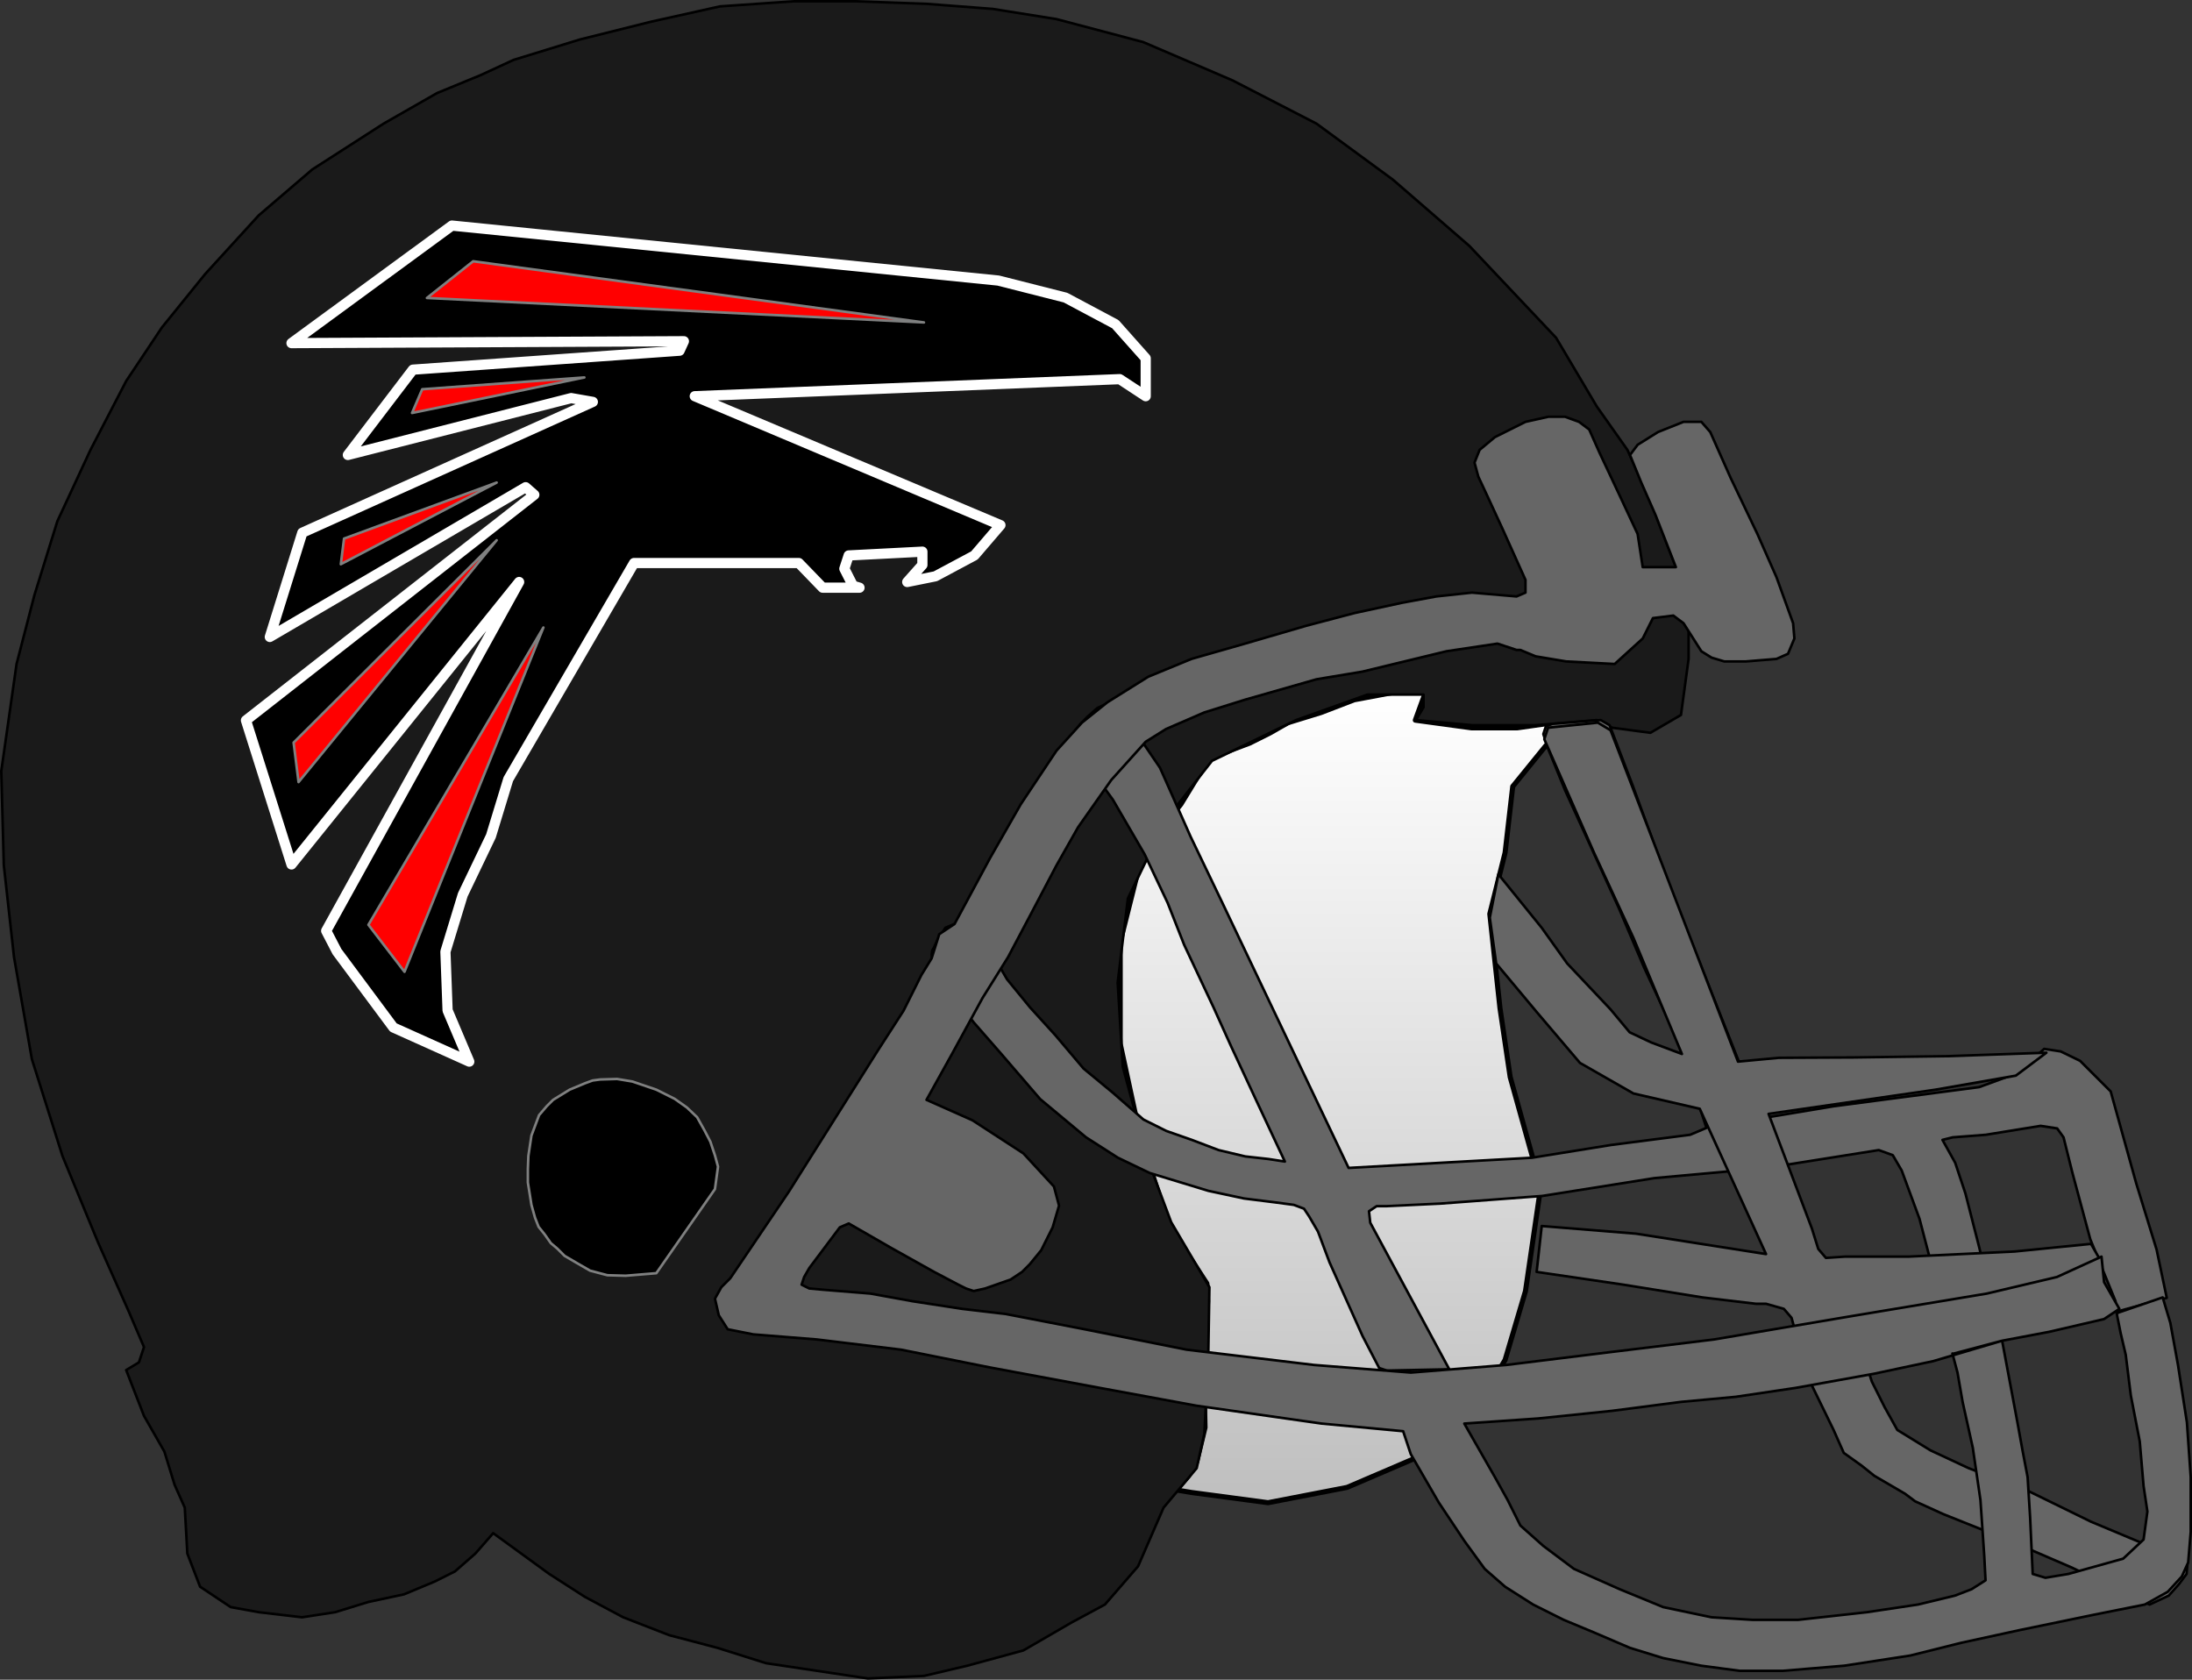 <?xml version="1.0" encoding="UTF-8" standalone="no"?>
<!DOCTYPE svg PUBLIC "-//W3C//DTD SVG 1.1//EN" "http://www.w3.org/Graphics/SVG/1.1/DTD/svg11.dtd">
<svg xmlns="http://www.w3.org/2000/svg" xmlns:xl="http://www.w3.org/1999/xlink" version="1.1" viewBox="-669.66 -251.66 860 659" width="860pt" height="659pt" xmlns:dc="http://purl.org/dc/elements/1.1/">
  <rect x="-669.66" y="-251.66" width="860" height="659" fill="#333333" stroke="none"/>
  <defs>
    <linearGradient x1="0" x2="1" id="Gradient" gradientUnits="userSpaceOnUse">
      <stop offset="0" stop-color="white"/>
      <stop offset="1" stop-color="#bfbfbf"/>
    </linearGradient>
    <linearGradient id="Obj_Gradient" xl:href="#Gradient" gradientTransform="translate(-138.27 19.885) rotate(90) scale(318)"/>
  </defs>
  <g stroke="none" stroke-opacity="1" stroke-dasharray="none" fill="none" fill-opacity="1">
    <title>Atlanta Falcons</title>
    <g>
      <title>Capa 1</title>
      <path d="M -202.16 333.885 L -172.16 337.885 L -141.16 331.885 L -113.16 319.885 L -91.16 301.885 L -79.16 281.885 L -71.16 254.885 L -65.16 213.885 L -77.16 170.885 L -81.16 143.885 L -85.16 106.885 L -79.16 82.885 L -76.16 56.885 L -63.16 40.885 L -46.38 31.885 L -53.38 31.885 L -60.38 31.885 L -74.38 33.885 L -92.38 33.885 L -114.38 30.885 L -110.38 19.885 L -122.38 19.885 L -138.38 22.885 L -151.38 27.885 L -164.38 31.885 L -171.38 35.885 L -179.38 39.885 L -195.38 45.885 L -206.38 63.885 L -214.38 73.885 L -223.38 90.885 L -230.16 117.885 L -230.16 157.885 L -222.38 193.885 L -211.16 228.885 L -196.16 251.885 L -195.88 258.885 L -196.38 269.885 L -196.38 279.385 L -195.88 286.885 L -197.16 294.885 L -196.88 308.385 L -200.16 321.885 L -203.38 327.385 L -208.16 332.885 Z" fill="url(#Obj_Gradient)"/>
      <path d="M -202.16 333.885 L -172.16 337.885 L -141.16 331.885 L -113.16 319.885 L -91.16 301.885 L -79.16 281.885 L -71.16 254.885 L -65.16 213.885 L -77.16 170.885 L -81.16 143.885 L -85.16 106.885 L -79.16 82.885 L -76.16 56.885 L -63.16 40.885 L -46.38 31.885 L -53.38 31.885 L -60.38 31.885 L -74.38 33.885 L -92.38 33.885 L -114.38 30.885 L -110.38 19.885 L -122.38 19.885 L -138.38 22.885 L -151.38 27.885 L -164.38 31.885 L -171.38 35.885 L -179.38 39.885 L -195.38 45.885 L -206.38 63.885 L -214.38 73.885 L -223.38 90.885 L -230.16 117.885 L -230.16 157.885 L -222.38 193.885 L -211.16 228.885 L -196.16 251.885 L -195.88 258.885 L -196.38 269.885 L -196.38 279.385 L -195.88 286.885 L -197.16 294.885 L -196.88 308.385 L -200.16 321.885 L -203.38 327.385 L -208.16 332.885 Z" stroke="black" stroke-linecap="round" stroke-linejoin="round" stroke-width="2"/>
      <path d="M -613.16 276.84 L -615.16 282.84 L -620.16 285.84 L -613.16 303.84 L -605.16 317.84 L -601.16 330.84 L -597.16 339.84 L -596.16 357.84 L -591.16 370.84 L -579.16 378.84 L -568.16 380.84 L -551.16 382.84 L -538.16 380.84 L -525.16 376.84 L -511.16 373.84 L -499.16 368.84 L -491.16 364.84 L -483.16 357.84 L -476.16 349.84 L -465.16 357.84 L -454.16 365.84 L -440.16 374.84 L -425.16 382.84 L -407.16 389.84 L -388.16 394.84 L -369.16 400.84 L -349.16 403.84 L -329.16 406.84 L -307.16 405.84 L -290.16 401.84 L -268.16 395.84 L -249.16 384.84 L -236.16 377.84 L -223.16 362.84 L -213.16 339.84 L -200.16 324.34 L -197.16 310.84 L -195.66 282.84 L -195.16 253.34 L -210.16 227.84 L -219.16 203.84 L -229.16 166.84 L -231.16 133.84 L -227.16 100.84 L -212.16 69.84 L -194.16 46.84 L -161.16 30.84 L -133.16 20.84 L -111.16 20.84 L -111.16 25.84 L -114.16 30.84 L -92.16 32.84 L -67.16 32.84 L -43.16 30.84 L -37.16 33.84 L -22.16 35.84 L -10.16 28.84 L -7.16 6.84 L -7.16 -16.16 L -22.16 -55.16 L -31.16 -75.16 L -43.16 -92.16 L -59.16 -119.16 L -93.16 -155.16 L -123.16 -181.16 L -153.16 -203.16 L -186.16 -220.16 L -221.16 -235.16 L -255.16 -244.16 L -280.16 -248.16 L -306.16 -250.16 L -334.16 -251.16 L -358.16 -251.16 L -387.16 -249.16 L -414.16 -243.16 L -442.16 -236.16 L -468.16 -228.16 L -481.16 -222.16 L -498.16 -215.16 L -519.16 -203.16 L -547.16 -185.16 L -568.16 -167.16 L -589.16 -144.16 L -606.16 -123.16 L -620.16 -102.16 L -634.16 -75.16 L -647.16 -47.16 L -656.16 -18.16 L -663.16 8.84 L -669.16 50.84 L -668.16 87.84 L -664.16 123.84 L -657.16 163.84 L -645.16 201.84 L -631.16 235.84 L -619.16 262.84 Z" fill="#1a1a1a"/>
      <path d="M -613.16 276.84 L -615.16 282.84 L -620.16 285.84 L -613.16 303.84 L -605.16 317.84 L -601.16 330.84 L -597.16 339.84 L -596.16 357.84 L -591.16 370.84 L -579.16 378.84 L -568.16 380.84 L -551.16 382.84 L -538.16 380.84 L -525.16 376.84 L -511.16 373.84 L -499.16 368.84 L -491.16 364.84 L -483.16 357.84 L -476.16 349.84 L -465.16 357.84 L -454.16 365.84 L -440.16 374.84 L -425.16 382.84 L -407.16 389.84 L -388.16 394.84 L -369.16 400.84 L -349.16 403.84 L -329.16 406.84 L -307.16 405.84 L -290.16 401.84 L -268.16 395.84 L -249.16 384.84 L -236.16 377.84 L -223.16 362.84 L -213.16 339.84 L -200.16 324.34 L -197.16 310.84 L -195.66 282.84 L -195.16 253.34 L -210.16 227.84 L -219.16 203.84 L -229.16 166.84 L -231.16 133.84 L -227.16 100.84 L -212.16 69.84 L -194.16 46.84 L -161.16 30.84 L -133.16 20.84 L -111.16 20.84 L -111.16 25.84 L -114.16 30.84 L -92.16 32.84 L -67.16 32.84 L -43.16 30.84 L -37.16 33.84 L -22.16 35.84 L -10.16 28.84 L -7.16 6.84 L -7.16 -16.16 L -22.16 -55.16 L -31.16 -75.16 L -43.16 -92.16 L -59.16 -119.16 L -93.16 -155.16 L -123.16 -181.16 L -153.16 -203.16 L -186.16 -220.16 L -221.16 -235.16 L -255.16 -244.16 L -280.16 -248.16 L -306.16 -250.16 L -334.16 -251.16 L -358.16 -251.16 L -387.16 -249.16 L -414.16 -243.16 L -442.16 -236.16 L -468.16 -228.16 L -481.16 -222.16 L -498.16 -215.16 L -519.16 -203.16 L -547.16 -185.16 L -568.16 -167.16 L -589.16 -144.16 L -606.16 -123.16 L -620.16 -102.16 L -634.16 -75.16 L -647.16 -47.16 L -656.16 -18.16 L -663.16 8.84 L -669.16 50.84 L -668.16 87.84 L -664.16 123.84 L -657.16 163.84 L -645.16 201.84 L -631.16 235.84 L -619.16 262.84 Z" stroke="black" stroke-linecap="round" stroke-linejoin="round" stroke-width="1"/>
      <path d="M -300.76 132.34 L -303.36 127.94 L -304.16 122.94 L -303.96 121.34 L -303.16 119.94 L -302.06 117.54 L -300.56 115.14 L -298.76 112.34 L -294.96 110.74 L -290.16 111.54 L -284.96 116.14 L -281.56 120.54 L -274.56 132.54 L -265.56 143.54 L -255.56 154.54 L -244.56 167.54 L -233.06 177.04 L -221.06 187.54 L -212.06 192.04 L -202.06 195.54 L -191.56 199.54 L -181.06 202.04 L -172.06 203.04 L -165.56 204.04 L -176.56 180.54 L -186.56 159.04 L -193.56 143.54 L -205.06 119.04 L -211.56 102.54 L -220.56 83.54 L -233.06 62.04 L -245.06 45.54 L -249.16 39.94 L -249.16 36.74 L -245.76 32.34 L -242.56 29.14 L -239.16 26.14 L -235.36 24.34 L -231.56 25.54 L -229.56 27.54 L -214.56 49.54 L -202.56 76.54 L -190.56 101.54 L -140.56 206.54 L -104.56 204.54 L -68.56 202.54 L -37.56 197.54 L -6.56 193.54 L -.16 190.84 L -11.66 155.84 L -24.66 127.84 L -34.56 104.54 L -55.56 58.54 L -62.16 42.34 L -64.16 36.34 L -63.16 33.34 L -60.66 32.34 L -41.66 30.84 L -38.16 32.84 L -29.16 56.34 L -14.16 97.34 L 12.44 164.54 L 19.84 187.34 L 49.84 182.34 L 106.84 174.84 L 121.84 169.34 L 132.34 159.84 L 138.84 160.84 L 146.44 164.54 L 158.44 176.54 L 168.44 212.54 L 176.44 238.54 L 180.44 257.54 L 160.44 263.04 L 160.34 258.84 L 150.44 234.54 L 143.44 208.54 L 139.94 194.54 L 137.44 191.04 L 130.94 190.04 L 109.44 193.54 L 96.44 194.54 L 92.44 195.54 L 97.44 204.54 L 101.44 216.54 L 106.94 238.04 L 110.94 255.04 L 91.94 259.04 L 83.44 226.54 L 76.44 207.54 L 72.94 201.54 L 67.44 199.54 L 23.44 206.54 L -20.56 210.54 L -64.56 217.54 L -104.56 220.54 L -125.56 221.54 L -129.56 221.54 L -132.56 223.54 L -132.06 228.04 L -101.06 285.54 L -125.56 286.04 L -128.56 285.04 L -135.06 272.54 L -141.56 258.04 L -148.06 243.54 L -152.56 231.54 L -156.06 225.54 L -158.06 222.54 L -162.06 221.04 L -169.56 220.04 L -181.56 218.54 L -195.56 215.54 L -218.56 208.54 L -231.06 202.54 L -243.56 194.54 L -261.56 179.54 L -277.06 161.54 L -287.56 149.54 Z" fill="#666"/>
      <path d="M -300.76 132.34 L -303.36 127.94 L -304.16 122.94 L -303.96 121.34 L -303.16 119.94 L -302.06 117.54 L -300.56 115.14 L -298.76 112.34 L -294.96 110.74 L -290.16 111.54 L -284.96 116.14 L -281.56 120.54 L -274.56 132.54 L -265.56 143.54 L -255.56 154.54 L -244.56 167.54 L -233.06 177.04 L -221.06 187.54 L -212.06 192.04 L -202.06 195.54 L -191.56 199.54 L -181.06 202.04 L -172.06 203.04 L -165.56 204.04 L -176.56 180.54 L -186.56 159.04 L -193.56 143.54 L -205.06 119.04 L -211.56 102.54 L -220.56 83.54 L -233.06 62.04 L -245.06 45.54 L -249.16 39.94 L -249.16 36.74 L -245.76 32.34 L -242.56 29.14 L -239.16 26.14 L -235.36 24.34 L -231.56 25.54 L -229.56 27.54 L -214.56 49.54 L -202.56 76.54 L -190.56 101.54 L -140.56 206.54 L -104.56 204.54 L -68.56 202.54 L -37.56 197.54 L -6.56 193.54 L -.16 190.84 L -11.66 155.84 L -24.66 127.84 L -34.56 104.54 L -55.56 58.54 L -62.16 42.34 L -64.16 36.34 L -63.16 33.34 L -60.66 32.34 L -41.66 30.84 L -38.16 32.84 L -29.16 56.34 L -14.16 97.34 L 12.44 164.54 L 19.84 187.34 L 49.84 182.34 L 106.84 174.84 L 121.84 169.34 L 132.34 159.84 L 138.84 160.84 L 146.44 164.54 L 158.44 176.54 L 168.44 212.54 L 176.44 238.54 L 180.44 257.54 L 160.44 263.04 L 160.34 258.84 L 150.44 234.54 L 143.44 208.54 L 139.94 194.54 L 137.44 191.04 L 130.94 190.04 L 109.44 193.54 L 96.44 194.54 L 92.44 195.54 L 97.44 204.54 L 101.44 216.54 L 106.94 238.04 L 110.94 255.04 L 91.94 259.04 L 83.44 226.54 L 76.44 207.54 L 72.94 201.54 L 67.44 199.54 L 23.44 206.54 L -20.56 210.54 L -64.56 217.54 L -104.56 220.54 L -125.56 221.54 L -129.56 221.54 L -132.56 223.54 L -132.06 228.04 L -101.06 285.54 L -125.56 286.04 L -128.56 285.04 L -135.06 272.54 L -141.56 258.04 L -148.06 243.54 L -152.56 231.54 L -156.06 225.54 L -158.06 222.54 L -162.06 221.04 L -169.56 220.04 L -181.56 218.54 L -195.56 215.54 L -218.56 208.54 L -231.06 202.54 L -243.56 194.54 L -261.56 179.54 L -277.06 161.54 L -287.56 149.54 Z" stroke="black" stroke-linecap="round" stroke-linejoin="round" stroke-width="1"/>
      <path d="M -64.784 229.34 L -66.784 247.34 L -32.784 252.34 L -1.784 257.34 L 19.216 259.84 L 23.216 259.84 L 30.216 261.84 L 33.216 265.34 L 39.716 288.84 L 49.716 309.34 L 53.716 318.34 L 60.716 323.34 L 65.716 327.34 L 77.716 334.34 L 81.716 337.34 L 92.716 342.34 L 117.716 352.34 L 143.216 363.34 L 170.216 376.34 L 173.716 377.84 L 181.216 374.34 L 185.216 369.84 L 188.216 365.84 L 188.716 359.84 L 172.216 354.34 L 150.716 345.34 L 126.216 333.34 L 102.716 324.34 L 87.716 317.34 L 74.716 309.34 L 69.716 300.34 L 64.716 290.34 L 56.716 265.34 L 130.216 253.34 L 154.716 243.34 L 150.716 236.34 L 120.716 239.34 L 79.216 241.34 L 54.216 241.34 L 46.716 241.84 L 43.716 238.34 L 41.216 230.34 L 24.216 185.34 L 89.716 175.84 L 121.216 170.34 L 133.216 161.34 L 94.574 162.697 L 57.574 163.197 L 28.216 163.34 L 12.216 164.84 L -37.784 34.84 L -42.784 31.84 L -62.284 33.84 L -63.784 38.34 L -44.284 82.84 L -28.784 116.34 L -18.784 140.34 L -9.784 161.84 L -21.784 157.34 L -30.284 153.34 L -37.784 144.34 L -54.784 126.34 L -64.784 112.34 L -81.784 91.34 L -85.16 108.34 L -82.66 126.34 L -66.784 145.34 L -49.784 165.34 L -28.784 177.34 L -2.784 183.34 L 23.216 240.34 L -27.784 232.34 Z" fill="#666"/>
      <path d="M -64.784 229.34 L -66.784 247.34 L -32.784 252.34 L -1.784 257.34 L 19.216 259.84 L 23.216 259.84 L 30.216 261.84 L 33.216 265.34 L 39.716 288.84 L 49.716 309.34 L 53.716 318.34 L 60.716 323.34 L 65.716 327.34 L 77.716 334.34 L 81.716 337.34 L 92.716 342.34 L 117.716 352.34 L 143.216 363.34 L 170.216 376.34 L 173.716 377.84 L 181.216 374.34 L 185.216 369.84 L 188.216 365.84 L 188.716 359.84 L 172.216 354.34 L 150.716 345.34 L 126.216 333.34 L 102.716 324.34 L 87.716 317.34 L 74.716 309.34 L 69.716 300.34 L 64.716 290.34 L 56.716 265.34 L 130.216 253.34 L 154.716 243.34 L 150.716 236.34 L 120.716 239.34 L 79.216 241.34 L 54.216 241.34 L 46.716 241.84 L 43.716 238.34 L 41.216 230.34 L 24.216 185.34 L 89.716 175.84 L 121.216 170.34 L 133.216 161.34 L 94.574 162.697 L 57.574 163.197 L 28.216 163.34 L 12.216 164.84 L -37.784 34.84 L -42.784 31.84 L -62.284 33.84 L -63.784 38.34 L -44.284 82.84 L -28.784 116.34 L -18.784 140.34 L -9.784 161.84 L -21.784 157.34 L -30.284 153.34 L -37.784 144.34 L -54.784 126.34 L -64.784 112.34 L -81.784 91.34 L -85.16 108.34 L -82.66 126.34 L -66.784 145.34 L -49.784 165.34 L -28.784 177.34 L -2.784 183.34 L 23.216 240.34 L -27.784 232.34 Z" stroke="black" stroke-linecap="round" stroke-linejoin="round" stroke-width="1"/>
      <path d="M -412.16 247.84 L -389.16 214.84 L -387.96 206.04 L -389.16 201.64 L -390.96 196.24 L -393.36 191.64 L -396.16 186.64 L -400.16 182.84 L -404.96 179.44 L -412.16 175.84 L -421.56 172.64 L -427.56 171.64 L -434.16 171.84 L -437.16 172.24 L -440.16 173.34 L -446.16 175.84 L -452.66 179.84 L -455.16 182.34 L -458.16 185.84 L -461.16 193.84 L -462.36 201.84 L -462.56 207.04 L -462.56 212.24 L -461.76 217.24 L -461.16 221.04 L -459.76 226.04 L -458.36 229.64 L -455.96 232.64 L -453.56 236.04 L -450.96 238.24 L -448.16 241.04 L -443.36 243.84 L -438.16 246.84 L -431.36 248.64 L -424.16 248.84 Z" fill="black"/>
      <path d="M -412.16 247.84 L -389.16 214.84 L -387.96 206.04 L -389.16 201.64 L -390.96 196.24 L -393.36 191.64 L -396.16 186.64 L -400.16 182.84 L -404.96 179.44 L -412.16 175.84 L -421.56 172.64 L -427.56 171.64 L -434.16 171.84 L -437.16 172.24 L -440.16 173.34 L -446.16 175.84 L -452.66 179.84 L -455.16 182.34 L -458.16 185.84 L -461.16 193.84 L -462.36 201.84 L -462.56 207.04 L -462.56 212.24 L -461.76 217.24 L -461.16 221.04 L -459.76 226.04 L -458.36 229.64 L -455.96 232.64 L -453.56 236.04 L -450.96 238.24 L -448.16 241.04 L -443.36 243.84 L -438.16 246.84 L -431.36 248.64 L -424.16 248.84 Z" stroke="#7f8080" stroke-linecap="round" stroke-linejoin="round" stroke-width="1"/>
      <path d="M -389.16 257.84 L -386.66 253.34 L -383.16 249.84 L -360.16 215.84 L -325.16 160.34 L -315.16 144.84 L -308.16 130.84 L -304.16 124.34 L -301.16 114.84 L -295.16 110.84 L -281.16 84.84 L -269.16 63.84 L -255.16 42.84 L -245.16 31.84 L -235.16 23.84 L -219.16 13.84 L -202.16 6.84 L -181.16 .84 L -157.16 -6.16 L -138.16 -11.16 L -119.66 -15.16 L -106.16 -17.66 L -92.16 -19.16 L -74.66 -17.66 L -71.16 -19.16 L -71.16 -24.16 L -80.16 -44.16 L -86.16 -57.16 L -89.66 -64.66 L -91.16 -70.16 L -89.16 -75.16 L -83.16 -80.16 L -71.16 -86.16 L -62.16 -88.16 L -55.66 -88.16 L -50.16 -86.16 L -46.16 -83.16 L -42.16 -74.16 L -34.16 -57.16 L -27.16 -42.16 L -25.16 -29.16 L -12.16 -29.16 L -20.16 -49.66 L -25.66 -62.16 L -30.16 -73.16 L -27.16 -77.16 L -19.16 -82.16 L -9.16 -86.16 L -2.16 -86.16 L 1.34 -82.16 L 9.34 -64.16 L 19.84 -42.16 L 27.34 -25.16 L 33.84 -7.16 L 34.34 -1.16 L 31.84 4.84 L 27.34 6.84 L 15.34 7.84 L 6.84 7.84 L 1.84 6.34 L -2.16 3.84 L -9.16 -7.16 L -13.16 -10.16 L -21.16 -9.16 L -25.16 -1.16 L -36.16 8.84 L -55.16 7.84 L -67.16 5.84 L -73.16 3.34 L -74.66 3.34 L -82.16 .84 L -102.16 3.84 L -135.16 11.84 L -153.16 14.84 L -181.16 22.84 L -197.16 27.84 L -212.16 34.34 L -220.16 39.34 L -233.66 54.34 L -246.66 72.84 L -255.16 87.84 L -265.16 106.84 L -274.16 123.84 L -284.16 139.84 L -296.16 161.84 L -306.16 179.84 L -288.16 187.84 L -268.16 200.84 L -256.16 213.84 L -254.16 221.34 L -256.66 229.84 L -261.16 238.84 L -265.66 244.34 L -268.66 247.34 L -273.16 250.34 L -283.16 253.84 L -287.66 254.84 L -290.66 253.84 L -293.66 252.34 L -303.16 247.34 L -320.16 237.84 L -336.66 228.34 L -340.16 229.84 L -352.16 245.84 L -354.16 249.34 L -355.16 252.34 L -352.16 253.84 L -346.66 254.34 L -328.16 255.84 L -311.66 258.84 L -292.16 261.84 L -275.16 263.84 L -244.16 269.84 L -204.16 277.84 L -154.16 283.84 L -116.16 286.84 L -78.66 283.84 L -38.16 278.84 L 2.84 273.84 L 55.84 264.84 L 85.84 259.84 L 109.84 255.84 L 137.34 249.34 L 154.84 241.34 L 155.84 251.34 L 161.84 261.84 L 155.84 265.84 L 134.34 270.84 L 115.84 274.34 L 88.84 282.34 L 65.34 287.34 L 34.84 292.84 L 11.34 296.34 L -10.16 298.34 L -37.16 301.84 L -66.16 304.84 L -95.16 306.84 L -83.16 327.84 L -78.16 336.84 L -73.16 346.84 L -64.16 354.84 L -52.16 363.84 L -34.16 371.84 L -17.16 378.84 L 1.84 382.84 L 17.84 383.84 L 35.84 383.84 L 62.84 380.84 L 82.84 377.84 L 97.34 374.34 L 103.84 371.84 L 109.34 368.34 L 108.84 358.84 L 107.34 336.84 L 104.34 316.34 L 100.34 298.34 L 98.34 286.84 L 96.34 279.34 L 96.64 279.44 L 115.84 274.34 L 118.84 290.34 L 121.84 306.34 L 123.84 317.34 L 125.84 327.84 L 126.84 343.84 L 127.84 365.84 L 132.84 367.34 L 141.84 365.84 L 163.34 359.84 L 171.34 352.34 L 172.84 341.34 L 171.34 331.34 L 169.84 313.84 L 166.34 295.84 L 164.34 279.84 L 162.34 271.34 L 160.84 263.84 L 161.34 263.34 L 178.84 257.34 L 181.84 267.34 L 184.84 283.84 L 188.34 306.34 L 189.84 327.84 L 189.84 340.34 L 189.84 349.34 L 188.84 361.34 L 186.34 366.84 L 180.84 372.84 L 171.84 377.84 L 151.84 381.84 L 122.84 387.84 L 99.84 392.84 L 79.84 397.84 L 53.84 401.84 L 29.84 403.84 L 12.84 403.84 L -2.16 401.84 L -17.16 398.84 L -30.16 394.84 L -44.16 388.84 L -56.16 383.84 L -68.16 377.84 L -79.16 370.84 L -87.16 363.84 L -95.16 352.84 L -105.16 337.84 L -116.16 318.84 L -119.16 309.84 L -151.16 306.84 L -200.16 299.84 L -238.16 292.84 L -281.16 284.84 L -316.16 277.84 L -349.16 273.84 L -374.16 271.84 L -384.16 269.84 L -387.66 264.34 Z" fill="#666"/>
      <path d="M -389.16 257.84 L -386.66 253.34 L -383.16 249.84 L -360.16 215.84 L -325.16 160.34 L -315.16 144.84 L -308.16 130.84 L -304.16 124.34 L -301.16 114.84 L -295.16 110.84 L -281.16 84.84 L -269.16 63.84 L -255.16 42.84 L -245.16 31.84 L -235.16 23.84 L -219.16 13.84 L -202.16 6.84 L -181.16 .84 L -157.16 -6.16 L -138.16 -11.16 L -119.66 -15.16 L -106.16 -17.66 L -92.16 -19.16 L -74.66 -17.66 L -71.16 -19.16 L -71.16 -24.16 L -80.16 -44.16 L -86.16 -57.16 L -89.66 -64.66 L -91.16 -70.16 L -89.16 -75.16 L -83.16 -80.16 L -71.16 -86.16 L -62.16 -88.16 L -55.66 -88.16 L -50.16 -86.16 L -46.16 -83.16 L -42.16 -74.16 L -34.16 -57.16 L -27.16 -42.16 L -25.16 -29.16 L -12.16 -29.16 L -20.16 -49.66 L -25.66 -62.16 L -30.16 -73.16 L -27.16 -77.16 L -19.16 -82.16 L -9.16 -86.16 L -2.16 -86.16 L 1.34 -82.16 L 9.34 -64.16 L 19.84 -42.16 L 27.34 -25.16 L 33.84 -7.16 L 34.34 -1.16 L 31.84 4.84 L 27.34 6.84 L 15.34 7.84 L 6.84 7.84 L 1.84 6.34 L -2.16 3.84 L -9.16 -7.16 L -13.16 -10.16 L -21.16 -9.16 L -25.16 -1.16 L -36.16 8.84 L -55.16 7.84 L -67.16 5.84 L -73.16 3.34 L -74.66 3.34 L -82.16 .84 L -102.16 3.84 L -135.16 11.84 L -153.16 14.84 L -181.16 22.84 L -197.16 27.84 L -212.16 34.34 L -220.16 39.34 L -233.66 54.34 L -246.66 72.84 L -255.16 87.84 L -265.16 106.84 L -274.16 123.84 L -284.16 139.84 L -296.16 161.84 L -306.16 179.84 L -288.16 187.84 L -268.16 200.84 L -256.16 213.84 L -254.16 221.34 L -256.66 229.84 L -261.16 238.84 L -265.66 244.34 L -268.66 247.34 L -273.16 250.34 L -283.16 253.84 L -287.66 254.84 L -290.66 253.84 L -293.66 252.34 L -303.16 247.34 L -320.16 237.84 L -336.66 228.34 L -340.16 229.84 L -352.16 245.84 L -354.16 249.34 L -355.16 252.34 L -352.16 253.84 L -346.66 254.34 L -328.16 255.84 L -311.66 258.84 L -292.16 261.84 L -275.16 263.84 L -244.16 269.84 L -204.16 277.84 L -154.16 283.84 L -116.16 286.84 L -78.66 283.84 L -38.16 278.84 L 2.84 273.84 L 55.84 264.84 L 85.84 259.84 L 109.84 255.84 L 137.34 249.34 L 154.84 241.34 L 155.84 251.34 L 161.84 261.84 L 155.84 265.84 L 134.34 270.84 L 115.84 274.34 L 88.84 282.34 L 65.34 287.34 L 34.84 292.84 L 11.34 296.34 L -10.16 298.34 L -37.16 301.84 L -66.16 304.84 L -95.16 306.84 L -83.16 327.84 L -78.16 336.84 L -73.16 346.84 L -64.16 354.84 L -52.16 363.84 L -34.16 371.84 L -17.16 378.84 L 1.84 382.84 L 17.84 383.84 L 35.84 383.84 L 62.84 380.84 L 82.84 377.84 L 97.34 374.34 L 103.84 371.84 L 109.34 368.34 L 108.84 358.84 L 107.34 336.84 L 104.34 316.34 L 100.34 298.34 L 98.34 286.84 L 96.34 279.34 L 96.64 279.44 L 115.84 274.34 L 118.84 290.34 L 121.84 306.34 L 123.84 317.34 L 125.84 327.84 L 126.84 343.84 L 127.84 365.84 L 132.84 367.34 L 141.84 365.84 L 163.34 359.84 L 171.34 352.34 L 172.84 341.34 L 171.34 331.34 L 169.84 313.84 L 166.34 295.84 L 164.34 279.84 L 162.34 271.34 L 160.84 263.84 L 161.34 263.34 L 178.84 257.34 L 181.84 267.34 L 184.84 283.84 L 188.34 306.34 L 189.84 327.84 L 189.84 340.34 L 189.84 349.34 L 188.84 361.34 L 186.34 366.84 L 180.84 372.84 L 171.84 377.84 L 151.84 381.84 L 122.84 387.84 L 99.84 392.84 L 79.84 397.84 L 53.84 401.84 L 29.84 403.84 L 12.84 403.84 L -2.16 401.84 L -17.16 398.84 L -30.16 394.84 L -44.16 388.84 L -56.16 383.84 L -68.16 377.84 L -79.16 370.84 L -87.16 363.84 L -95.16 352.84 L -105.16 337.84 L -116.16 318.84 L -119.16 309.84 L -151.16 306.84 L -200.16 299.84 L -238.16 292.84 L -281.16 284.84 L -316.16 277.84 L -349.16 273.84 L -374.16 271.84 L -384.16 269.84 L -387.66 264.34 Z" stroke="black" stroke-linecap="round" stroke-linejoin="round" stroke-width="1"/>
      <path d="M -555.297 -117.047 L -492.353 -163.16 L -278.001 -141.591 L -251.632 -134.897 L -232.068 -124.484 L -220.16 -111.097 L -220.16 -96.221 L -230.367 -102.915 L -397.085 -96.221 L -277.15 -45.645 L -287.358 -33.745 L -302.668 -25.564 L -313.726 -23.332 L -307.772 -30.026 L -307.772 -35.233 L -336.693 -33.745 L -338.394 -28.539 L -334.991 -21.845 L -332.44 -21.101 L -346.9 -21.101 L -356.256 -30.77 L -420.902 -30.77 L -470.237 54.019 L -477.042 76.332 L -488.1 99.389 L -494.905 121.702 L -494.054 144.758 L -485.548 164.84 L -515.319 151.452 L -537.435 121.702 L -541.688 113.52 L -465.984 -23.332 L -555.297 87.489 L -573.16 30.962 L -460.03 -57.545 L -463.432 -60.521 L -563.803 -1.763 L -551.044 -42.67 L -437.064 -93.99 L -445.57 -95.477 L -533.182 -73.165 L -507.664 -106.634 L -403.039 -114.072 L -401.338 -117.79 Z" fill="black"/>
      <path d="M -555.297 -117.047 L -492.353 -163.16 L -278.001 -141.591 L -251.632 -134.897 L -232.068 -124.484 L -220.16 -111.097 L -220.16 -96.221 L -230.367 -102.915 L -397.085 -96.221 L -277.15 -45.645 L -287.358 -33.745 L -302.668 -25.564 L -313.726 -23.332 L -307.772 -30.026 L -307.772 -35.233 L -336.693 -33.745 L -338.394 -28.539 L -334.991 -21.845 L -332.44 -21.101 L -346.9 -21.101 L -356.256 -30.77 L -420.902 -30.77 L -470.237 54.019 L -477.042 76.332 L -488.1 99.389 L -494.905 121.702 L -494.054 144.758 L -485.548 164.84 L -515.319 151.452 L -537.435 121.702 L -541.688 113.52 L -465.984 -23.332 L -555.297 87.489 L -573.16 30.962 L -460.03 -57.545 L -463.432 -60.521 L -563.803 -1.763 L -551.044 -42.67 L -437.064 -93.99 L -445.57 -95.477 L -533.182 -73.165 L -507.664 -106.634 L -403.039 -114.072 L -401.338 -117.79 Z" stroke="white" stroke-linecap="round" stroke-linejoin="round" stroke-width="4"/>
      <path d="M -484.02 -149.16 L -502.16 -134.76 L -307.16 -125.16 Z" fill="red"/>
      <path d="M -484.02 -149.16 L -502.16 -134.76 L -307.16 -125.16 Z" stroke="#7f8080" stroke-linecap="round" stroke-linejoin="round" stroke-width="1"/>
      <path d="M -504.005 -98.953 L -507.996 -89.64 L -440.391 -103.58 Z" fill="red"/>
      <path d="M -504.005 -98.953 L -507.996 -89.64 L -440.391 -103.58 Z" stroke="#7f8080" stroke-linecap="round" stroke-linejoin="round" stroke-width="1"/>
      <path d="M -525.116 111.156 L -510.958 129.599 L -456.466 -5.471 Z" fill="red"/>
      <path d="M -525.116 111.156 L -510.958 129.599 L -456.466 -5.471 Z" stroke="#7f8080" stroke-linecap="round" stroke-linejoin="round" stroke-width="1"/>
      <path d="M -554.465 39.683 L -552.528 55.17 L -474.803 -39.707 Z" fill="red"/>
      <path d="M -554.465 39.683 L -552.528 55.17 L -474.803 -39.707 Z" stroke="#7f8080" stroke-linecap="round" stroke-linejoin="round" stroke-width="1"/>
      <path d="M -534.678 -40.358 L -535.946 -30.306 L -474.803 -62.339 Z" fill="red"/>
      <path d="M -534.678 -40.358 L -535.946 -30.306 L -474.803 -62.339 Z" stroke="#7f8080" stroke-linecap="round" stroke-linejoin="round" stroke-width="1"/>
    </g>
  </g>
</svg>
